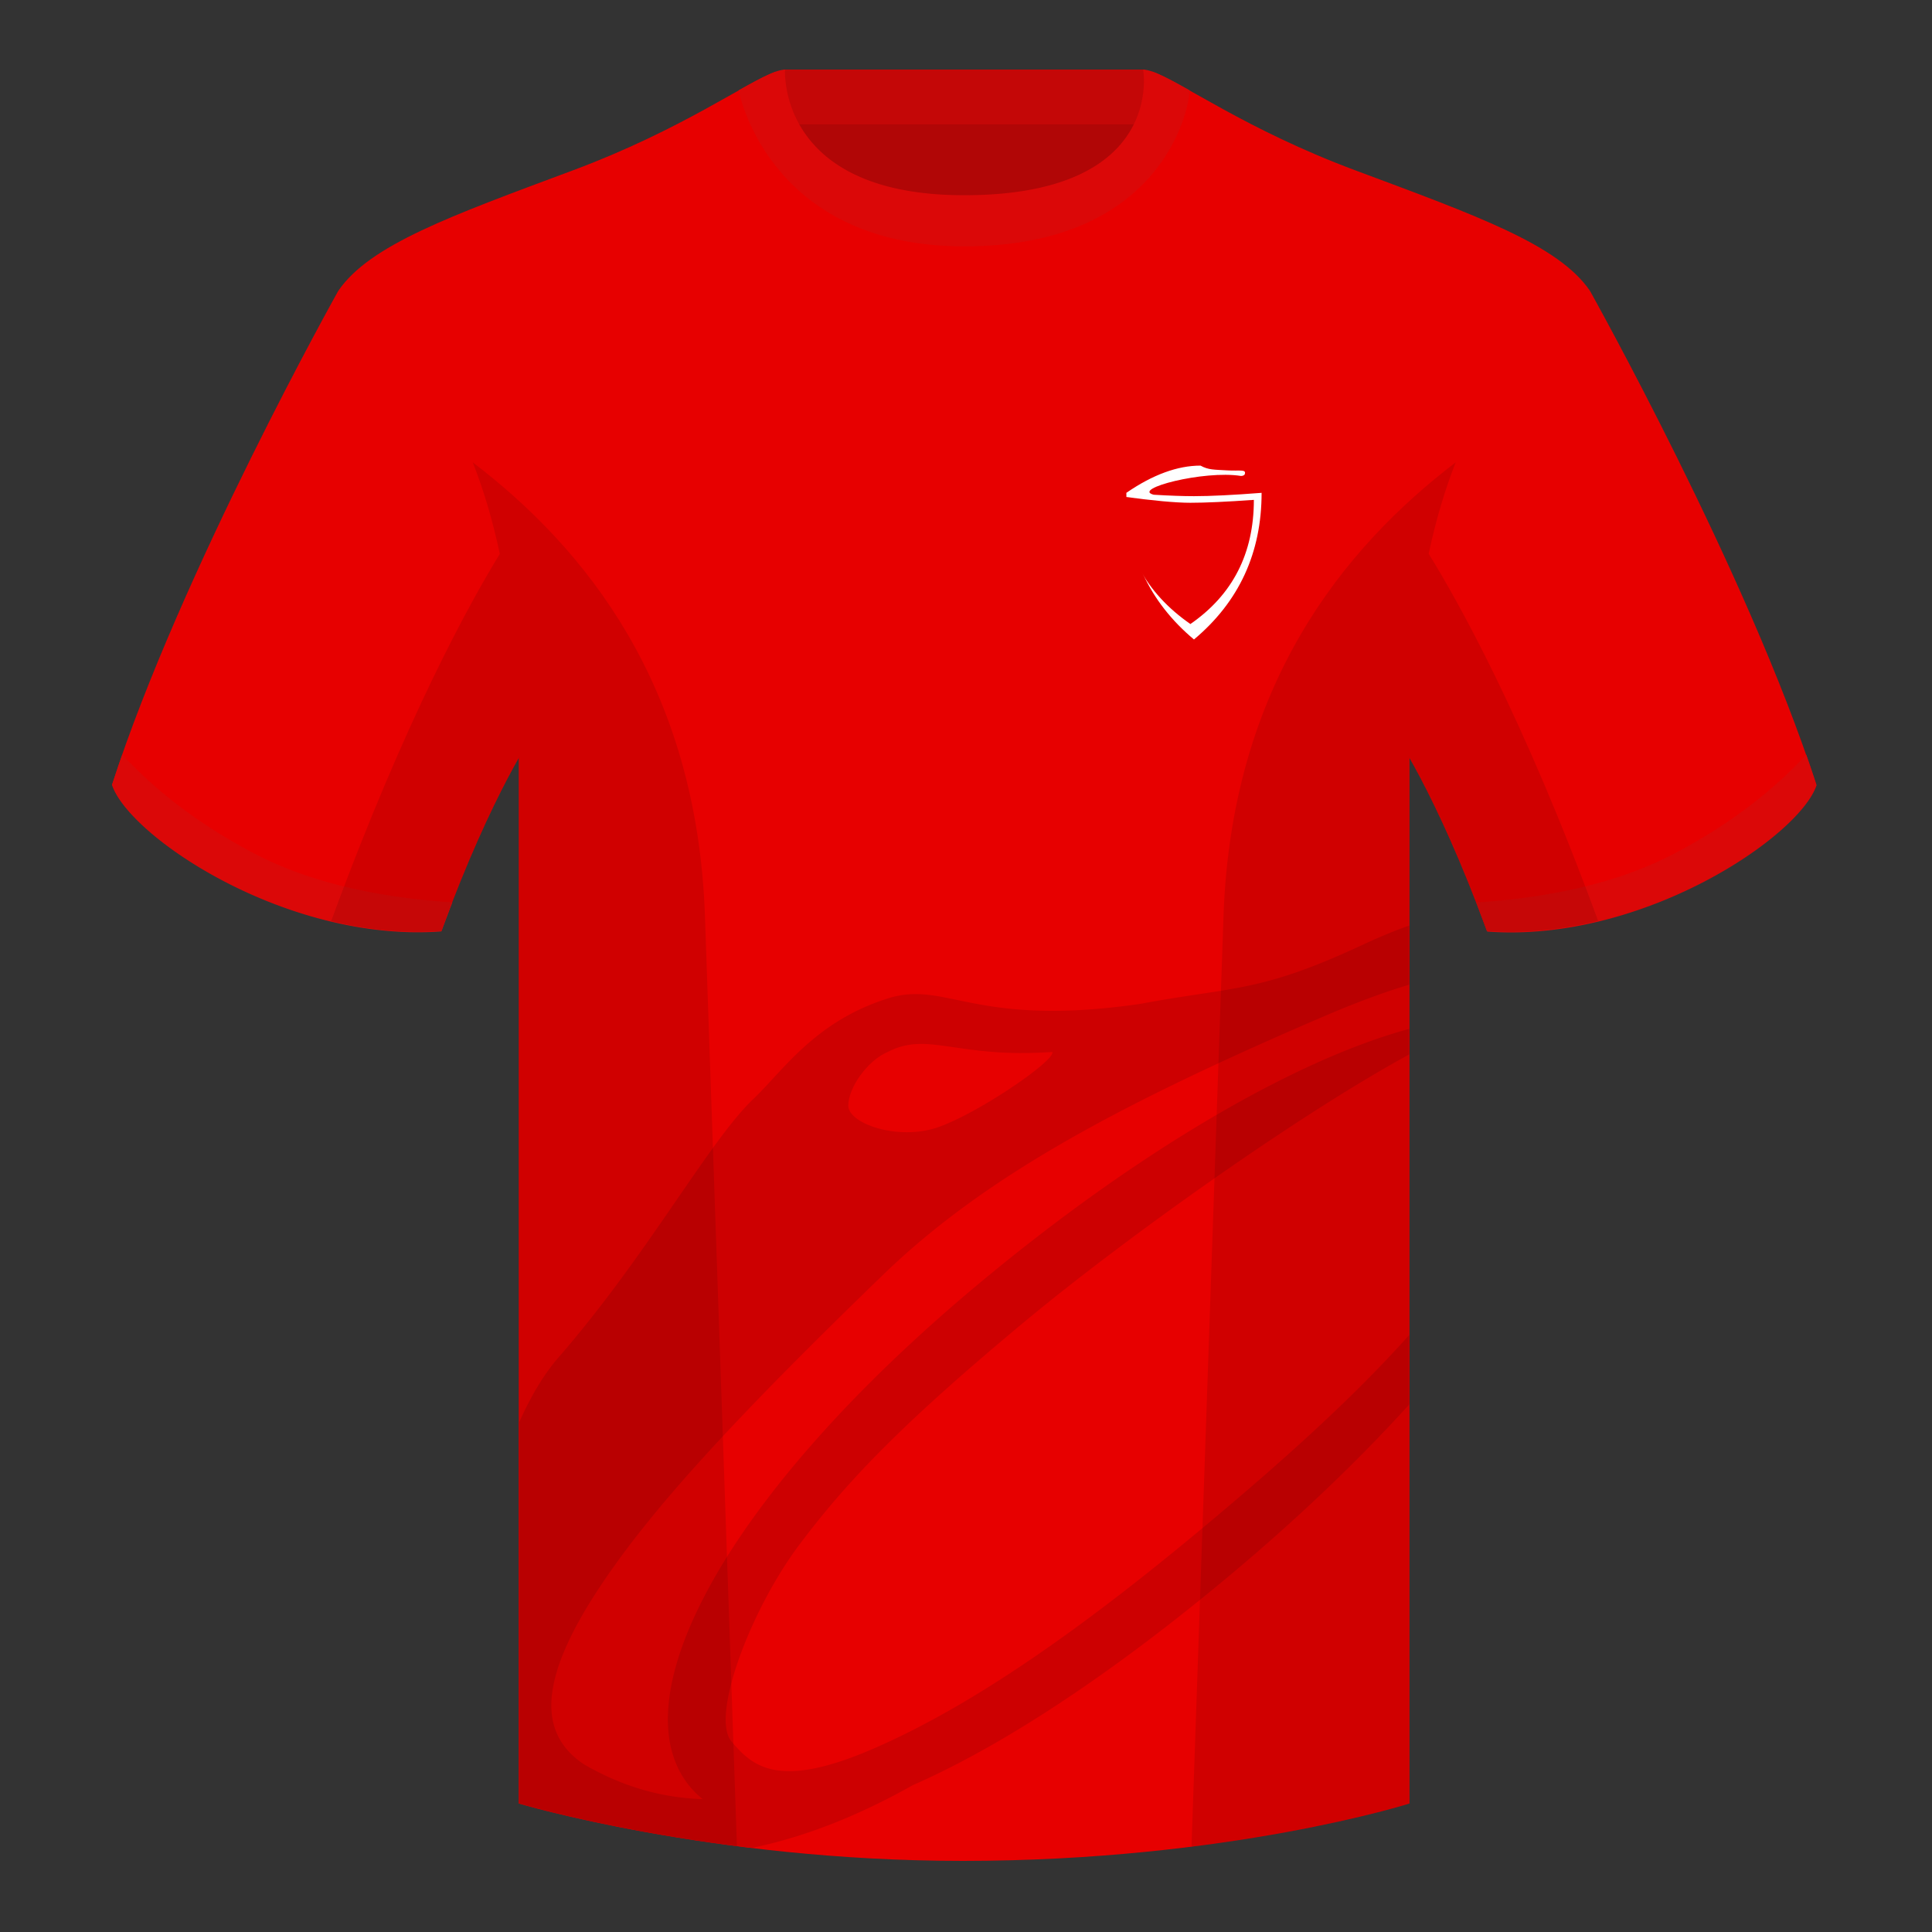 <?xml version="1.0" encoding="UTF-8"?><svg height="500" viewBox="0 0 500 500" width="500" xmlns="http://www.w3.org/2000/svg"><rect x="0" y="0" width="500" height="500" fill="#333333" stroke="none"/><g fill="none" fill-rule="evenodd"><path d="M0 0h500v500H0z"/><path d="M203.006 109.193h93.643V21.898h-93.643z" fill="#b10606"/><path d="M202.867 32.198h93.458v-14.2h-93.458z" fill="#c40707"/><g fill="#e70000"><path d="M87.55 75.26s-40.762 72.8-58.547 127.77c4.445 13.375 45.208 40.86 85.232 37.885 13.34-36.4 24.46-52 24.46-52S141.658 93.83 87.55 75.26M411.476 75.26s40.762 72.8 58.547 127.77c-4.445 13.375-45.208 40.86-85.232 37.885-13.34-36.4-24.46-52-24.46-52S357.368 93.83 411.476 75.26"/><path d="M249.514 57.706c-50.082 0-47.798-39.47-48.742-39.14-7.516 2.618-24.133 14.936-52.439 25.495-31.873 11.885-52.626 19.315-60.782 31.2 11.114 8.915 46.694 28.97 46.694 120.345v271.14S183.903 481.6 249.13 481.6c68.929 0 115.648-14.855 115.648-14.855v-271.14c0-91.375 35.58-111.43 46.7-120.345-8.157-11.885-28.91-19.315-60.783-31.2-28.36-10.577-44.982-22.92-52.478-25.511-.927-.318 4.177 39.156-48.703 39.156z"/></g><path d="M364.778 239.514v15.313c-6.157 1.802-13.475 4.475-22.231 8.235-53.433 22.942-88.03 41.703-114.115 66.958-37.166 35.983-58.934 59.418-72.6 79.78-15.858 23.626-17.33 38.457-4.615 46.862 10.454 6.027 20.586 8.63 30.639 8.95a22.59 22.59 0 0 1-3.177-3.092c-18.928-22.404 8.786-75.421 74.715-130.366 40.72-33.937 81.61-57.854 111.384-65.903v6.596c-28.621 15.558-73.83 47.71-100.2 69.686-30.448 25.376-45.06 40.344-57.76 57.305-12.7 16.962-22.94 44.425-17.523 50.838 5.418 6.413 12.037 12.554 36.572 1.952 26.146-11.299 54.651-31.592 85.1-56.967 20.95-17.46 39.284-33.961 53.811-50.248v17.993c-13.376 14.741-29.3 29.958-47.121 44.81-30.432 25.362-58.348 43.654-81.448 53.796-13.735 7.74-27.753 13.378-41.64 16.23-36.421-4.379-60.324-11.53-60.324-11.53V368.38c2.95-6.733 6.383-12.581 10.241-17.013 23.075-26.503 39.045-56.09 50.457-66.926 7.774-7.382 15.92-20.104 34.908-26.07 15.066-4.733 22.186 7.68 65.246 1.433 24.26-4.527 30.84-2.86 57.27-15.158 4.777-2.224 8.866-3.912 12.411-5.132z" fill="#cd0001"/><path d="M242.588 291.79c10.305-3.478 30.666-17.368 29.742-19.545-24.829 1.77-32.038-5.458-42.593 0-5.26 2.233-10.2 9.274-10.2 13.895 0 4.62 12.746 9.126 23.051 5.65z" fill="#e70000"/><path d="M470.129 203.202c-4.445 13.375-45.208 40.86-85.232 37.885a426.404 426.404 0 0 0-2.836-7.52c20.795-1.358 37.993-5.637 51.595-12.837 13.428-7.11 24.696-15.585 33.805-25.428a337.728 337.728 0 0 1 2.668 7.9zM65.427 220.694c13.611 7.205 30.824 11.485 51.64 12.84-.932 2.4-1.878 4.904-2.835 7.516-40.024 2.975-80.787-24.51-85.232-37.885a338.673 338.673 0 0 1 2.654-7.862c9.104 9.827 20.361 18.29 33.773 25.39zM249.576 63.752c51.479 0 58.279-35.895 58.279-40.38-5.772-3.24-9.728-5.345-12.008-5.345 0 0 5.881 32.495-46.335 32.495-48.52 0-46.336-32.495-46.336-32.495-2.28 0-6.235 2.105-12.002 5.345 0 0 7.368 40.38 58.402 40.38" fill="#db0808"/><g><path d="M291.5 127.545c6.832-4.697 13.232-7.045 19.2-7.045 2.009 1.138 3.569 1.034 6.943 1.235 3.374.2 4.993-.388 4.476 1.062-.098.2-.534.383-.93.383-9.646-1.55-28.483 3.393-22.597 4.858 4.134.247 7.603.371 10.408.371 4.284 0 10.117-.288 17.5-.864 0 15.528-5.835 28.18-17.503 37.955-11.666-9.775-17.499-22.427-17.497-37.955z" fill="#fff"/><path d="M290.5 128.5c7.906 1.078 13.765 1.617 17.576 1.617 3.81 0 9.285-.25 16.424-.749 0 13.848-5.476 24.558-16.427 32.132-11.717-8.153-17.575-19.153-17.573-33z" fill="#e70000"/></g><path d="M413.584 238.323c-9.287 2.238-19.064 3.316-28.798 2.592-8.197-22.369-15.557-36.883-20.012-44.748v270.577s-21.102 6.71-55.867 11.11l-.544-.059c1.881-54.795 5.722-166.47 8.277-240.705 2.055-59.755 31.084-95.29 60.099-117.44-2.676 6.78-5.072 14.606-7 23.667 7.354 11.852 24.436 42.069 43.831 94.964l.014.042zM190.717 477.795c-34.248-4.401-56.477-11.05-56.477-11.05V196.171c-4.456 7.867-11.813 22.38-20.01 44.743-9.632.716-19.308-.332-28.51-2.523.005-.033.012-.065.02-.097 19.377-52.848 36.305-83.066 43.61-94.944-1.93-9.075-4.328-16.912-7.007-23.701 29.015 22.15 58.044 57.685 60.1 117.44 2.554 74.235 6.395 185.91 8.276 240.705z" fill="#000" fill-opacity=".1"/></g></svg>